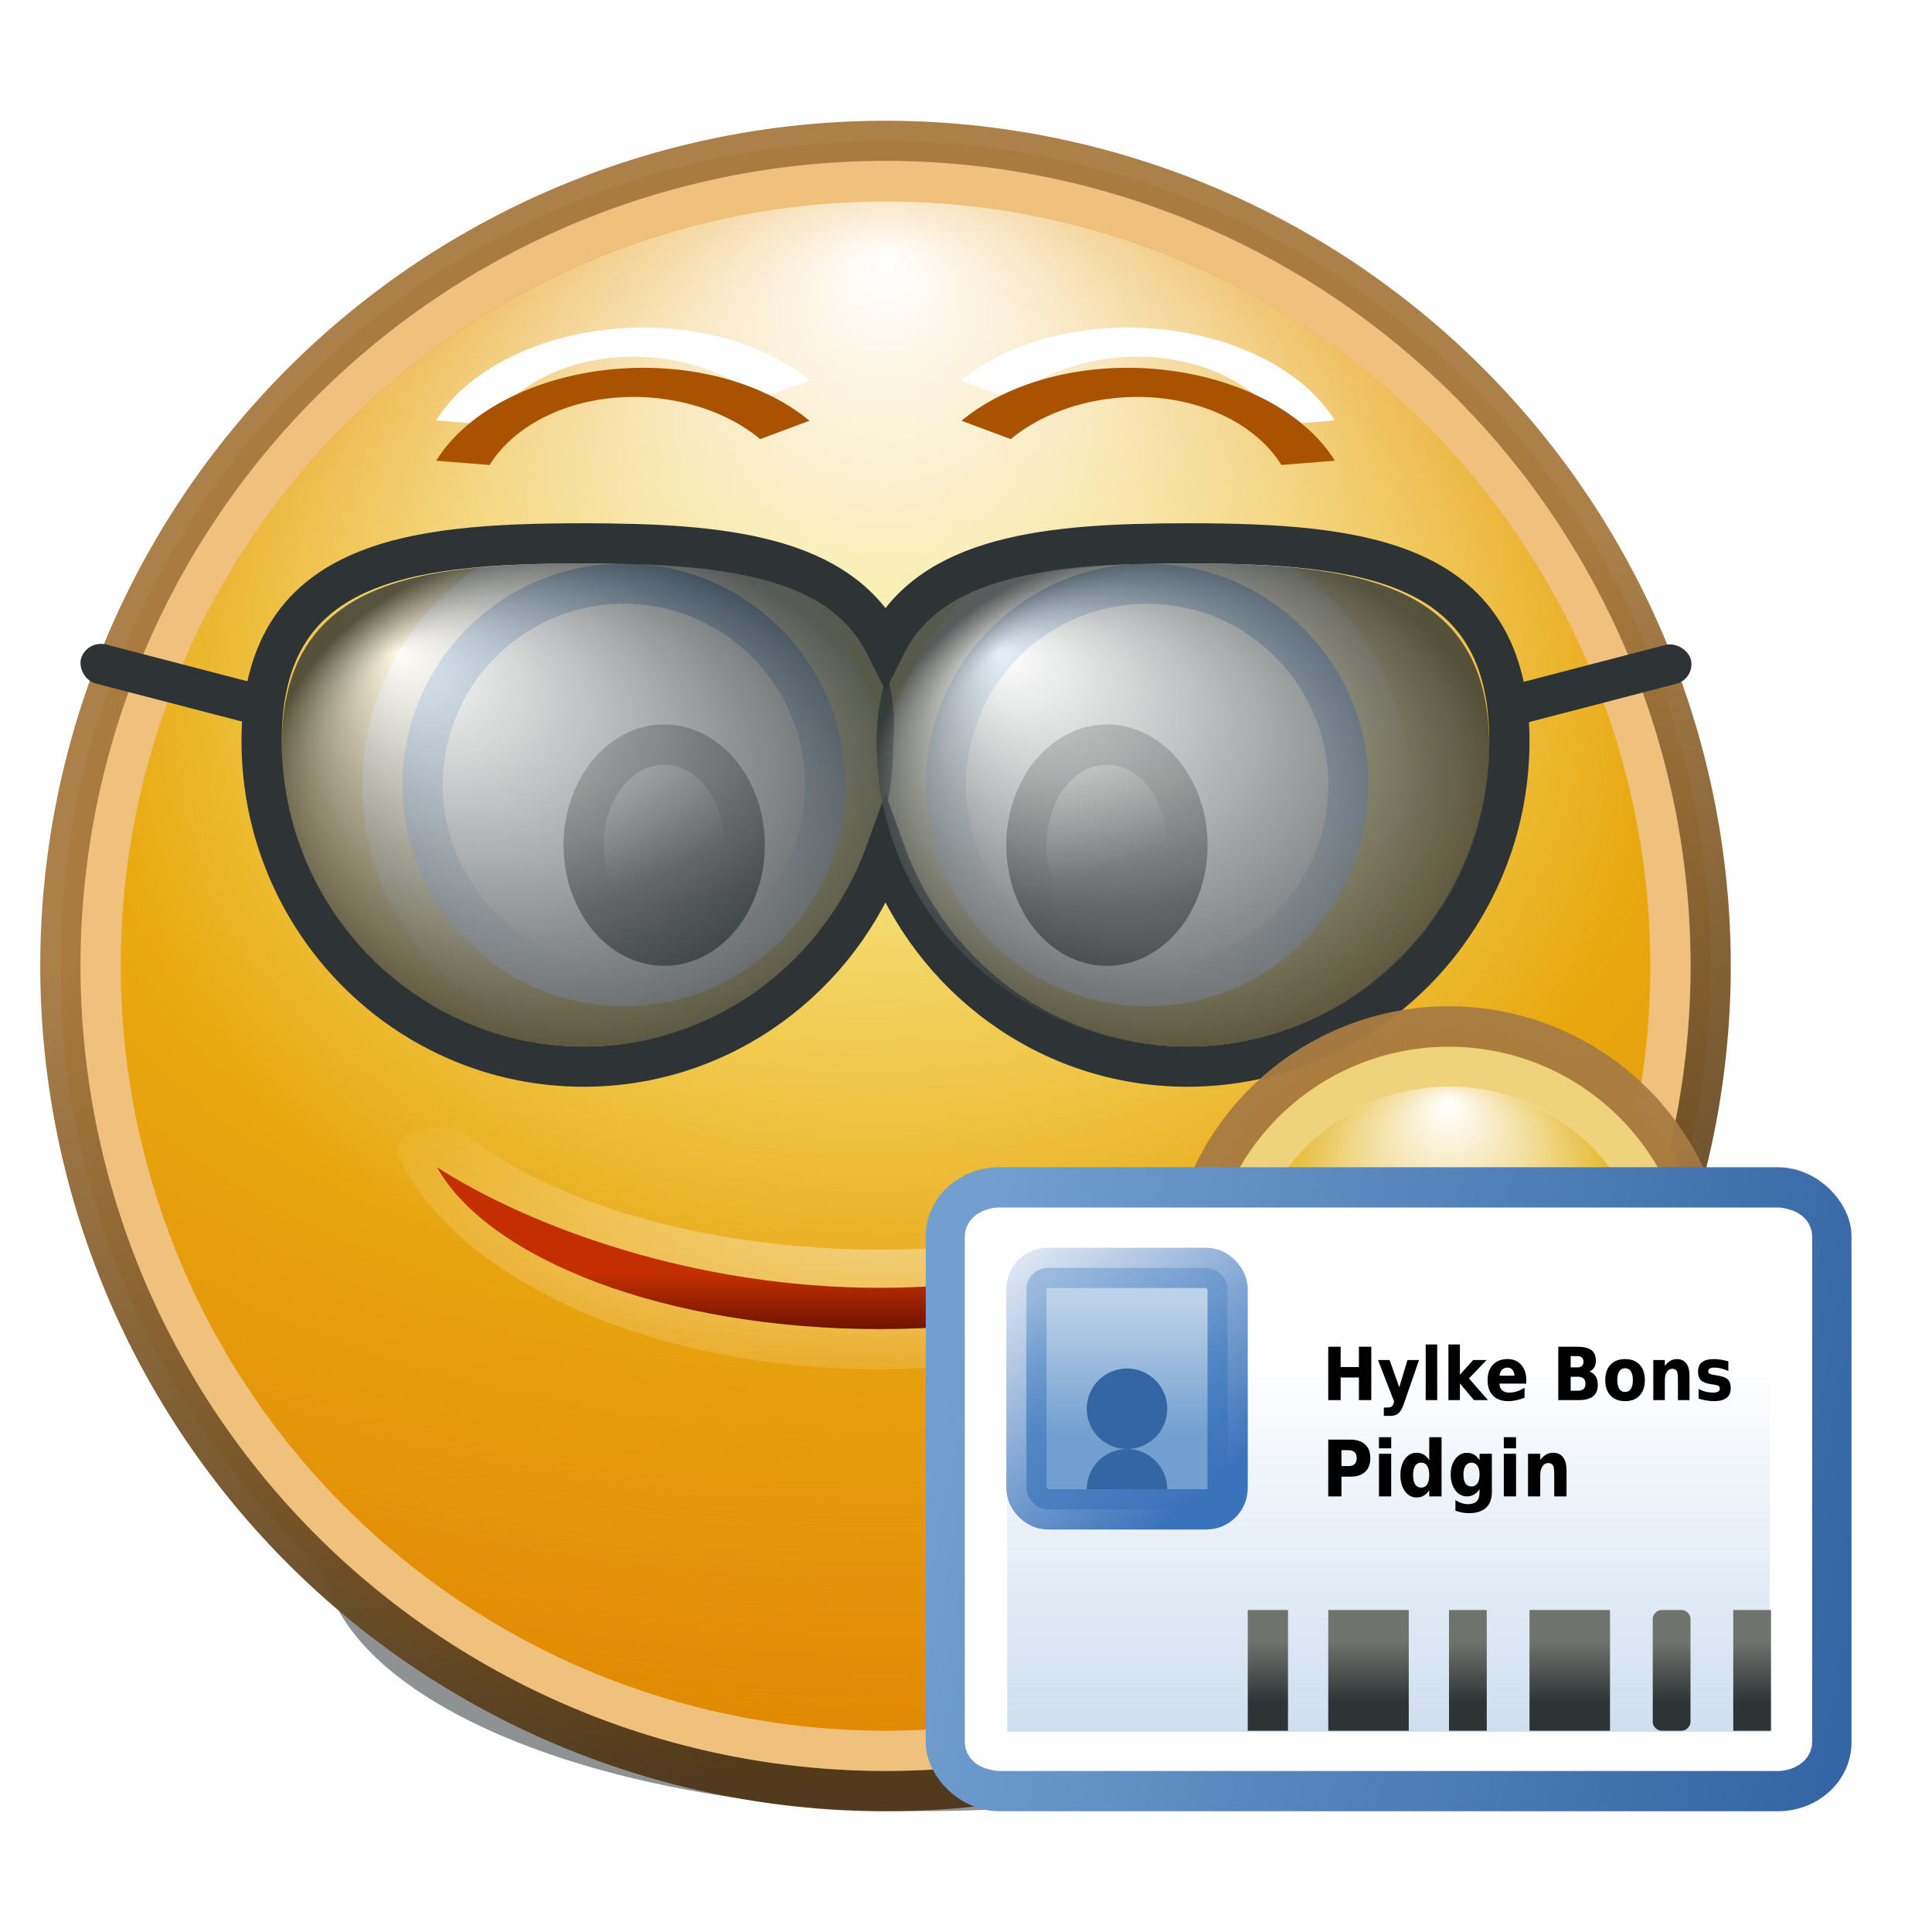 <?xml version="1.0" encoding="UTF-8" standalone="no"?>
<!-- Created with Inkscape (http://www.inkscape.org/) -->
<svg
   xmlns:dc="http://purl.org/dc/elements/1.1/"
   xmlns:cc="http://creativecommons.org/ns#"
   xmlns:rdf="http://www.w3.org/1999/02/22-rdf-syntax-ns#"
   xmlns:svg="http://www.w3.org/2000/svg"
   xmlns="http://www.w3.org/2000/svg"
   xmlns:xlink="http://www.w3.org/1999/xlink"
   xmlns:sodipodi="http://sodipodi.sourceforge.net/DTD/sodipodi-0.dtd"
   xmlns:inkscape="http://www.inkscape.org/namespaces/inkscape"
   width="48"
   height="48"
   id="svg2"
   sodipodi:version="0.32"
   inkscape:version="0.46"
   version="1.0"
   sodipodi:docbase="/home/hbons/Desktop"
   sodipodi:docname="auth.svg"
   inkscape:export-filename="/home/hbons/Bureaublad/Projecten/Pidgin/pidgin-mtn/pidgin/pixmaps/dialogs/64/auth.png"
   inkscape:export-xdpi="90"
   inkscape:export-ydpi="90"
   inkscape:output_extension="org.inkscape.output.svg.inkscape"
   sodipodi:modified="true">
  <defs
     id="defs4">
    <linearGradient
       inkscape:collect="always"
       id="linearGradient9188">
      <stop
         style="stop-color:#2e3436;stop-opacity:1;"
         offset="0"
         id="stop9190" />
      <stop
         style="stop-color:#6f726d;stop-opacity:1"
         offset="1"
         id="stop9192" />
    </linearGradient>
    <linearGradient
       inkscape:collect="always"
       id="linearGradient9166">
      <stop
         style="stop-color:#3b73bb;stop-opacity:1;"
         offset="0"
         id="stop9168" />
      <stop
         style="stop-color:#3b73bb;stop-opacity:0;"
         offset="1"
         id="stop9170" />
    </linearGradient>
    <linearGradient
       inkscape:collect="always"
       id="linearGradient9158">
      <stop
         style="stop-color:#729fcf;stop-opacity:1;"
         offset="0"
         id="stop9160" />
      <stop
         style="stop-color:#bcd2e9;stop-opacity:1"
         offset="1"
         id="stop9162" />
    </linearGradient>
    <linearGradient
       inkscape:collect="always"
       id="linearGradient9056">
      <stop
         style="stop-color:#729fcf;stop-opacity:1;"
         offset="0"
         id="stop9058" />
      <stop
         style="stop-color:#729fcf;stop-opacity:0;"
         offset="1"
         id="stop9060" />
    </linearGradient>
    <linearGradient
       inkscape:collect="always"
       id="linearGradient9040">
      <stop
         style="stop-color:#729fcf;stop-opacity:1"
         offset="0"
         id="stop9042" />
      <stop
         style="stop-color:#3465a4;stop-opacity:1"
         offset="1"
         id="stop9044" />
    </linearGradient>
    <linearGradient
       id="linearGradient11669"
       inkscape:collect="always">
      <stop
         id="stop11671"
         offset="0"
         style="stop-color:#ffffff;stop-opacity:1" />
      <stop
         id="stop11673"
         offset="1"
         style="stop-color:#2e3436;stop-opacity:1" />
    </linearGradient>
    <linearGradient
       inkscape:collect="always"
       id="linearGradient11653">
      <stop
         style="stop-color:#ffffff;stop-opacity:1"
         offset="0"
         id="stop11655" />
      <stop
         style="stop-color:#2e3436;stop-opacity:1"
         offset="1"
         id="stop11657" />
    </linearGradient>
    <linearGradient
       id="linearGradient11493"
       inkscape:collect="always">
      <stop
         id="stop11495"
         offset="0"
         style="stop-color:#555753;stop-opacity:1" />
      <stop
         id="stop11497"
         offset="1"
         style="stop-color:#070808;stop-opacity:1" />
    </linearGradient>
    <linearGradient
       id="linearGradient11487"
       inkscape:collect="always">
      <stop
         id="stop11489"
         offset="0"
         style="stop-color:#538ac5;stop-opacity:1" />
      <stop
         id="stop11491"
         offset="1"
         style="stop-color:#ffffff;stop-opacity:1" />
    </linearGradient>
    <linearGradient
       inkscape:collect="always"
       id="linearGradient11474">
      <stop
         style="stop-color:#558bc5;stop-opacity:1"
         offset="0"
         id="stop11476" />
      <stop
         style="stop-color:#ffffff;stop-opacity:1"
         offset="1"
         id="stop11478" />
    </linearGradient>
    <linearGradient
       inkscape:collect="always"
       id="linearGradient11333">
      <stop
         style="stop-color:#ffffff;stop-opacity:1;"
         offset="0"
         id="stop11335" />
      <stop
         style="stop-color:#ffffff;stop-opacity:0;"
         offset="1"
         id="stop11337" />
    </linearGradient>
    <linearGradient
       id="linearGradient11316"
       inkscape:collect="always">
      <stop
         id="stop11318"
         offset="0"
         style="stop-color:#edd400;stop-opacity:1" />
      <stop
         id="stop11320"
         offset="1"
         style="stop-color:#f6c93b;stop-opacity:0;" />
    </linearGradient>
    <linearGradient
       inkscape:collect="always"
       id="linearGradient11304">
      <stop
         style="stop-color:#ffffff;stop-opacity:1;"
         offset="0"
         id="stop11306" />
      <stop
         style="stop-color:#ffffff;stop-opacity:0;"
         offset="1"
         id="stop11308" />
    </linearGradient>
    <linearGradient
       inkscape:collect="always"
       id="linearGradient11292">
      <stop
         style="stop-color:#ffffff;stop-opacity:1;"
         offset="0"
         id="stop11294" />
      <stop
         style="stop-color:#ffffff;stop-opacity:0;"
         offset="1"
         id="stop11296" />
    </linearGradient>
    <linearGradient
       inkscape:collect="always"
       id="linearGradient11259">
      <stop
         style="stop-color:#ffffff;stop-opacity:1;"
         offset="0"
         id="stop11261" />
      <stop
         style="stop-color:#ffffff;stop-opacity:0;"
         offset="1"
         id="stop11263" />
    </linearGradient>
    <linearGradient
       inkscape:collect="always"
       id="linearGradient11241">
      <stop
         style="stop-color:#4f381b;stop-opacity:0.973"
         offset="0"
         id="stop11243" />
      <stop
         style="stop-color:#a87b42;stop-opacity:0.961"
         offset="1"
         id="stop11245" />
    </linearGradient>
    <linearGradient
       inkscape:collect="always"
       id="linearGradient11208">
      <stop
         style="stop-color:#c32f00;stop-opacity:1"
         offset="0"
         id="stop11210" />
      <stop
         style="stop-color:#6c1300;stop-opacity:1"
         offset="1"
         id="stop11212" />
    </linearGradient>
    <linearGradient
       inkscape:collect="always"
       id="linearGradient11196">
      <stop
         style="stop-color:#555753;stop-opacity:1"
         offset="0"
         id="stop11198" />
      <stop
         style="stop-color:#000000;stop-opacity:1"
         offset="1"
         id="stop11200" />
    </linearGradient>
    <linearGradient
       inkscape:collect="always"
       xlink:href="#linearGradient11241"
       id="linearGradient10406"
       gradientUnits="userSpaceOnUse"
       x1="14.366"
       y1="19.516"
       x2="11.215"
       y2="8.226" />
    <linearGradient
       inkscape:collect="always"
       xlink:href="#linearGradient11493"
       id="linearGradient11202"
       x1="9.707"
       y1="8.55"
       x2="9.988"
       y2="10.592"
       gradientUnits="userSpaceOnUse" />
    <linearGradient
       inkscape:collect="always"
       xlink:href="#linearGradient11196"
       id="linearGradient11206"
       gradientUnits="userSpaceOnUse"
       x1="9.707"
       y1="8.55"
       x2="9.988"
       y2="10.592" />
    <radialGradient
       inkscape:collect="always"
       xlink:href="#linearGradient11316"
       id="radialGradient11271"
       gradientUnits="userSpaceOnUse"
       gradientTransform="matrix(1.877,9.6878354e-8,-5.330884e-8,1.089,-10.483,-2.643)"
       cx="11.874"
       cy="12.147"
       fx="11.594"
       fy="8.866"
       r="9.975" />
    <linearGradient
       inkscape:collect="always"
       xlink:href="#linearGradient11304"
       id="linearGradient11310"
       x1="8.953"
       y1="6.264"
       x2="10.733"
       y2="9.653"
       gradientUnits="userSpaceOnUse" />
    <linearGradient
       inkscape:collect="always"
       xlink:href="#linearGradient11304"
       id="linearGradient11314"
       gradientUnits="userSpaceOnUse"
       x1="8.953"
       y1="6.264"
       x2="10.733"
       y2="9.653" />
    <radialGradient
       inkscape:collect="always"
       xlink:href="#linearGradient11259"
       id="radialGradient11327"
       gradientUnits="userSpaceOnUse"
       gradientTransform="matrix(1.023,0,0,0.887,-0.271,0.706)"
       cx="11.736"
       cy="7.369"
       fx="11.801"
       fy="1.173"
       r="9.975" />
    <linearGradient
       inkscape:collect="always"
       xlink:href="#linearGradient11333"
       id="linearGradient11339"
       x1="14.688"
       y1="11.875"
       x2="20.688"
       y2="22.562"
       gradientUnits="userSpaceOnUse"
       gradientTransform="translate(-2,1.885788e-7)" />
    <linearGradient
       inkscape:collect="always"
       xlink:href="#linearGradient11333"
       id="linearGradient11343"
       gradientUnits="userSpaceOnUse"
       x1="14.688"
       y1="11.875"
       x2="20.688"
       y2="22.562"
       gradientTransform="translate(11,1.885788e-7)" />
    <linearGradient
       inkscape:collect="always"
       xlink:href="#linearGradient11487"
       id="linearGradient11480"
       x1="14.729"
       y1="15.786"
       x2="16.958"
       y2="24.104"
       gradientUnits="userSpaceOnUse"
       gradientTransform="translate(-2,1.885788e-7)" />
    <filter
       inkscape:collect="always"
       id="filter11503"
       x="-0.117"
       width="1.234"
       y="-0.328"
       height="1.657">
      <feGaussianBlur
         inkscape:collect="always"
         stdDeviation="0.648"
         id="feGaussianBlur11505" />
    </filter>
    <linearGradient
       inkscape:collect="always"
       xlink:href="#linearGradient11474"
       id="linearGradient11507"
       gradientUnits="userSpaceOnUse"
       gradientTransform="matrix(-1,0,0,1,46,1.885788e-7)"
       x1="14.729"
       y1="15.786"
       x2="16.958"
       y2="24.104" />
    <radialGradient
       inkscape:collect="always"
       xlink:href="#linearGradient11669"
       id="radialGradient11659"
       cx="14"
       cy="19.5"
       fx="9.326"
       fy="14.815"
       r="8"
       gradientTransform="matrix(1,0,0,0.812,0.5,4.156)"
       gradientUnits="userSpaceOnUse" />
    <radialGradient
       inkscape:collect="always"
       xlink:href="#linearGradient11653"
       id="radialGradient11667"
       gradientUnits="userSpaceOnUse"
       gradientTransform="matrix(1,0,0,0.812,15.5,4.156)"
       cx="14"
       cy="19.5"
       fx="9.326"
       fy="14.815"
       r="8" />
    <linearGradient
       inkscape:collect="always"
       xlink:href="#linearGradient11241"
       id="linearGradient8720"
       gradientUnits="userSpaceOnUse"
       x1="14.366"
       y1="19.516"
       x2="11.215"
       y2="8.226" />
    <radialGradient
       inkscape:collect="always"
       xlink:href="#linearGradient11259"
       id="radialGradient8722"
       gradientUnits="userSpaceOnUse"
       gradientTransform="matrix(1.023,0,0,0.887,-0.271,0.706)"
       cx="11.736"
       cy="7.369"
       fx="11.801"
       fy="1.173"
       r="9.975" />
    <linearGradient
       inkscape:collect="always"
       xlink:href="#linearGradient11493"
       id="linearGradient8985"
       gradientUnits="userSpaceOnUse"
       x1="9.707"
       y1="8.55"
       x2="9.988"
       y2="10.592" />
    <linearGradient
       inkscape:collect="always"
       xlink:href="#linearGradient11196"
       id="linearGradient8993"
       gradientUnits="userSpaceOnUse"
       x1="9.707"
       y1="8.55"
       x2="9.988"
       y2="10.592" />
    <linearGradient
       inkscape:collect="always"
       xlink:href="#linearGradient11304"
       id="linearGradient8995"
       gradientUnits="userSpaceOnUse"
       x1="8.953"
       y1="6.264"
       x2="10.733"
       y2="9.653" />
    <linearGradient
       inkscape:collect="always"
       xlink:href="#linearGradient11304"
       id="linearGradient8997"
       gradientUnits="userSpaceOnUse"
       x1="8.953"
       y1="6.264"
       x2="10.733"
       y2="9.653" />
    <linearGradient
       inkscape:collect="always"
       xlink:href="#linearGradient11333"
       id="linearGradient9005"
       gradientUnits="userSpaceOnUse"
       gradientTransform="translate(-35,2)"
       x1="14.688"
       y1="11.875"
       x2="20.688"
       y2="22.562" />
    <linearGradient
       inkscape:collect="always"
       xlink:href="#linearGradient11208"
       id="linearGradient9018"
       gradientUnits="userSpaceOnUse"
       gradientTransform="matrix(-0.966,0.116,0.259,0.432,39.418,14.52)"
       x1="22.92"
       y1="33.492"
       x2="23.747"
       y2="36.579" />
    <radialGradient
       inkscape:collect="always"
       xlink:href="#linearGradient11292"
       id="radialGradient9036"
       gradientUnits="userSpaceOnUse"
       gradientTransform="matrix(1.521,0,0,0.386,-14.644,17.6)"
       cx="24.003"
       cy="34.706"
       fx="24.003"
       fy="34.706"
       r="12.134" />
    <linearGradient
       inkscape:collect="always"
       xlink:href="#linearGradient9040"
       id="linearGradient9046"
       x1="24"
       y1="37"
       x2="44.534"
       y2="40.875"
       gradientUnits="userSpaceOnUse"
       gradientTransform="matrix(1.126,0,0,1,-4.093,0)" />
    <linearGradient
       inkscape:collect="always"
       xlink:href="#linearGradient9056"
       id="linearGradient9062"
       x1="34.5"
       y1="61.35"
       x2="34.5"
       y2="33.73"
       gradientUnits="userSpaceOnUse" />
    <linearGradient
       inkscape:collect="always"
       xlink:href="#linearGradient9158"
       id="linearGradient9164"
       x1="29"
       y1="35.649"
       x2="29"
       y2="32.334"
       gradientUnits="userSpaceOnUse"
       gradientTransform="translate(-1,0)" />
    <linearGradient
       inkscape:collect="always"
       xlink:href="#linearGradient9166"
       id="linearGradient9172"
       x1="29.125"
       y1="36.562"
       x2="25"
       y2="31.938"
       gradientUnits="userSpaceOnUse" />
    <linearGradient
       inkscape:collect="always"
       xlink:href="#linearGradient9188"
       id="linearGradient9194"
       x1="37.5"
       y1="42.295"
       x2="37.5"
       y2="40.793"
       gradientUnits="userSpaceOnUse" />
    <linearGradient
       inkscape:collect="always"
       xlink:href="#linearGradient9166"
       id="linearGradient9246"
       gradientUnits="userSpaceOnUse"
       x1="29.781"
       y1="37.094"
       x2="23.984"
       y2="30.406" />
  </defs>
  <sodipodi:namedview
     id="base"
     pagecolor="#ffffff"
     bordercolor="#666666"
     borderopacity="1.0"
     inkscape:pageopacity="0.0"
     inkscape:pageshadow="2"
     inkscape:zoom="1"
     inkscape:cx="274.07651"
     inkscape:cy="97.498181"
     inkscape:document-units="px"
     inkscape:current-layer="layer1"
     showgrid="false"
     fill="#fce94f"
     inkscape:window-width="1440"
     inkscape:window-height="847"
     inkscape:window-x="0"
     inkscape:window-y="0"
     width="48px"
     height="48px"
     inkscape:snap-bbox="true"
     inkscape:snap-nodes="false"
     objecttolerance="10"
     gridtolerance="10"
     showguides="true"
     inkscape:guide-bbox="true">
    <inkscape:grid
       type="xygrid"
       id="grid10393"
       visible="true"
       enabled="true" />
  </sodipodi:namedview>
  <g
     inkscape:label="Layer 1"
     inkscape:groupmode="layer"
     id="layer1">
    <path
       transform="matrix(2.257,0,0,2.745,-1.264,9.789)"
       d="M 17.394,10.458 A 6.645,2.368 0 1 1 4.104,10.458 A 6.645,2.368 0 1 1 17.394,10.458 z"
       sodipodi:ry="2.3675451"
       sodipodi:rx="6.6449099"
       sodipodi:cy="10.457643"
       sodipodi:cx="10.748654"
       id="path17958"
       style="opacity:0.734;fill:#2e3436;fill-opacity:1;stroke:none;stroke-width:1;stroke-miterlimit:4;stroke-dasharray:none;stroke-opacity:1;display:inline;filter:url(#filter11503);enable-background:new"
       sodipodi:type="arc" />
    <path
       transform="matrix(2.055,0,0,2.055,-2.261,1.43)"
       d="M 21.781,10.983 A 9.975,9.975 0 1 1 1.831,10.983 A 9.975,9.975 0 1 1 21.781,10.983 z"
       sodipodi:ry="9.975256"
       sodipodi:rx="9.975256"
       sodipodi:cy="10.983024"
       sodipodi:cx="11.806158"
       id="path17960"
       style="opacity:1;fill:#e08700;fill-opacity:1;stroke:url(#linearGradient10406);stroke-width:0.488;stroke-miterlimit:4;stroke-dasharray:none;stroke-opacity:1;display:inline;enable-background:new"
       sodipodi:type="arc" />
    <path
       transform="matrix(1.905,0,0,1.905,-0.487,3.08)"
       d="M 21.781,10.983 A 9.975,9.975 0 1 1 1.831,10.983 A 9.975,9.975 0 1 1 21.781,10.983 z"
       sodipodi:ry="9.975256"
       sodipodi:rx="9.975256"
       sodipodi:cy="10.983024"
       sodipodi:cx="11.806158"
       id="path11247"
       style="opacity:1;fill:url(#radialGradient11271);fill-opacity:1;stroke:none;stroke-width:0.512;stroke-miterlimit:4;stroke-dasharray:none;stroke-opacity:1;display:inline;enable-background:new"
       sodipodi:type="arc" />
    <path
       style="opacity:0.37;fill:url(#radialGradient9036);fill-opacity:1;stroke:none;stroke-width:1;stroke-miterlimit:4;stroke-opacity:1;display:inline;enable-background:new"
       d="M 10.826,28.011 C 10.52,28.014 10.234,28.094 10.051,28.227 C 9.868,28.361 9.808,28.533 9.889,28.694 C 11.28,31.722 16.088,34.021 21.857,34.021 C 27.627,34.021 32.434,31.722 33.826,28.694 C 33.967,28.436 33.738,28.161 33.289,28.049 C 32.84,27.937 32.309,28.023 32.045,28.25 C 29.837,29.982 25.929,31.047 21.857,31.047 C 17.785,31.047 13.878,29.982 11.67,28.25 C 11.482,28.097 11.164,28.007 10.826,28.011 L 10.826,28.011 z"
       id="path11288"
       sodipodi:nodetypes="cscscscsccc" />
    <path
       transform="matrix(1.905,0,0,1.905,-0.487,3.08)"
       d="M 21.781,10.983 A 9.975,9.975 0 1 1 1.831,10.983 A 9.975,9.975 0 1 1 21.781,10.983 z"
       sodipodi:ry="9.975256"
       sodipodi:rx="9.975256"
       sodipodi:cy="10.983024"
       sodipodi:cx="11.806158"
       id="path11257"
       style="opacity:1;fill:url(#radialGradient11327);fill-opacity:1;stroke:none;stroke-width:0.512;stroke-miterlimit:4;stroke-dasharray:none;stroke-opacity:1;display:inline;enable-background:new"
       sodipodi:type="arc" />
    <path
       id="path11329"
       d="M 21.5,19.5 C 21.5,22.812 18.812,25.5 15.5,25.5 C 12.188,25.5 9.5,22.812 9.5,19.5 C 9.5,16.188 12.188,13.5 15.5,13.5 C 18.812,13.5 21.5,16.188 21.5,19.5 z"
       style="opacity:1;fill:none;fill-opacity:1;stroke:url(#linearGradient11339);stroke-width:1;stroke-miterlimit:4;stroke-opacity:1;display:inline;enable-background:new" />
    <path
       sodipodi:nodetypes="cscsc"
       id="path17974"
       d="M 10.857,29 C 12.148,31.296 16.569,33.021 21.857,33.021 C 27.146,33.021 31.567,31.296 32.857,29 C 30.539,30.487 26.468,31.996 21.857,31.996 C 17.247,31.996 13.176,30.487 10.857,29 z"
       style="fill:url(#linearGradient9018);fill-opacity:1;stroke:none;stroke-width:1;stroke-miterlimit:4;stroke-dasharray:none;stroke-opacity:1;display:inline;enable-background:new" />
    <path
       transform="matrix(1.955,0,0,-1.955,-1.079,45.47)"
       d="M 21.781,10.983 A 9.975,9.975 0 1 1 1.831,10.983 A 9.975,9.975 0 1 1 21.781,10.983 z"
       sodipodi:ry="9.975256"
       sodipodi:rx="9.975256"
       sodipodi:cy="10.983024"
       sodipodi:cx="11.806158"
       id="path17964"
       style="opacity:0.487;fill:none;fill-opacity:1;stroke:#ffffff;stroke-width:0.512;stroke-miterlimit:4;stroke-dasharray:none;stroke-opacity:1;display:inline;enable-background:new"
       sodipodi:type="arc" />
    <path
       id="path17966"
       d="M 20.5,19.5 C 20.5,22.26 18.26,24.5 15.5,24.5 C 12.74,24.5 10.5,22.26 10.5,19.5 C 10.5,16.74 12.74,14.5 15.5,14.5 C 18.26,14.5 20.5,16.74 20.5,19.5 z"
       style="opacity:1;fill:#ffffff;fill-opacity:1;stroke:url(#linearGradient11480);stroke-width:1;stroke-miterlimit:4;stroke-opacity:1;display:inline;enable-background:new" />
    <path
       transform="matrix(2.437,0,0,1.545,-7.154,6.084)"
       d="M 10.733,9.653 A 1.026,1.941 0 1 1 8.681,9.653 A 1.026,1.941 0 1 1 10.733,9.653 z"
       sodipodi:ry="1.9413869"
       sodipodi:rx="1.0259361"
       sodipodi:cy="9.6526775"
       sodipodi:cx="9.7069349"
       id="path17968"
       style="opacity:1;fill:url(#linearGradient11202);fill-opacity:1;stroke:none;stroke-width:0.986;stroke-miterlimit:4;stroke-dasharray:none;stroke-opacity:1;display:inline;enable-background:new"
       sodipodi:type="arc" />
    <path
       sodipodi:open="true"
       sodipodi:end="5.6135639"
       sodipodi:start="3.5782199"
       transform="matrix(3.738,0.699,-0.706,1.839,3.53,-10.968)"
       d="M 7.213,8.487 A 1.228,1.741 0 0 1 9.288,8.143"
       sodipodi:ry="1.7410715"
       sodipodi:rx="1.2276785"
       sodipodi:cy="9.2232141"
       sodipodi:cx="8.3258924"
       id="path11325"
       style="opacity:1;fill:none;fill-opacity:1;stroke:#ffffff;stroke-width:0.368;stroke-miterlimit:4;stroke-dasharray:none;stroke-opacity:1;display:inline;enable-background:new"
       sodipodi:type="arc" />
    <path
       sodipodi:open="true"
       sodipodi:end="5.6135639"
       sodipodi:start="3.5782199"
       transform="matrix(3.738,0.699,-0.706,1.839,3.53,-9.968)"
       d="M 7.213,8.487 A 1.228,1.741 0 0 1 9.288,8.143"
       sodipodi:ry="1.7410715"
       sodipodi:rx="1.2276785"
       sodipodi:cy="9.2232141"
       sodipodi:cx="8.3258924"
       id="path17976"
       style="opacity:1;fill:none;fill-opacity:1;stroke:#a95300;stroke-width:0.368;stroke-miterlimit:4;stroke-dasharray:none;stroke-opacity:1;display:inline;enable-background:new"
       sodipodi:type="arc" />
    <path
       sodipodi:open="true"
       sodipodi:end="5.6135639"
       sodipodi:start="3.5782199"
       transform="matrix(-3.738,0.699,0.706,1.839,40.47,-10.968)"
       d="M 7.213,8.487 A 1.228,1.741 0 0 1 9.288,8.143"
       sodipodi:ry="1.7410715"
       sodipodi:rx="1.2276785"
       sodipodi:cy="9.2232141"
       sodipodi:cx="8.3258924"
       id="path11323"
       style="opacity:1;fill:none;fill-opacity:1;stroke:#ffffff;stroke-width:0.368;stroke-miterlimit:4;stroke-dasharray:none;stroke-opacity:1;display:inline;enable-background:new"
       sodipodi:type="arc" />
    <path
       sodipodi:open="true"
       sodipodi:end="5.6135639"
       sodipodi:start="3.5782199"
       transform="matrix(-3.738,0.699,0.706,1.839,40.47,-9.968)"
       d="M 7.213,8.487 A 1.228,1.741 0 0 1 9.288,8.143"
       sodipodi:ry="1.7410715"
       sodipodi:rx="1.2276785"
       sodipodi:cy="9.2232141"
       sodipodi:cx="8.3258924"
       id="path17978"
       style="opacity:1;fill:none;fill-opacity:1;stroke:#a95300;stroke-width:0.368;stroke-miterlimit:4;stroke-dasharray:none;stroke-opacity:1;display:inline;enable-background:new"
       sodipodi:type="arc" />
    <path
       id="path11482"
       d="M 23.5,19.5 C 23.5,22.26 25.74,24.5 28.5,24.5 C 31.26,24.5 33.5,22.26 33.5,19.5 C 33.5,16.74 31.26,14.5 28.5,14.5 C 25.74,14.5 23.5,16.74 23.5,19.5 z"
       style="opacity:1;fill:#ffffff;fill-opacity:1;stroke:url(#linearGradient11507);stroke-width:1;stroke-miterlimit:4;stroke-opacity:1;display:inline;enable-background:new" />
    <path
       transform="matrix(2.437,0,0,1.545,3.846,6.084)"
       d="M 10.733,9.653 A 1.026,1.941 0 1 1 8.681,9.653 A 1.026,1.941 0 1 1 10.733,9.653 z"
       sodipodi:ry="1.9413869"
       sodipodi:rx="1.0259361"
       sodipodi:cy="9.6526775"
       sodipodi:cx="9.7069349"
       id="path11204"
       style="opacity:1;fill:url(#linearGradient11206);fill-opacity:1;stroke:none;stroke-width:0.986;stroke-miterlimit:4;stroke-dasharray:none;stroke-opacity:1;display:inline;enable-background:new"
       sodipodi:type="arc" />
    <path
       transform="matrix(1.462,0,0,1.03,2.308,11.056)"
       d="M 10.733,9.653 A 1.026,1.941 0 1 1 8.681,9.653 A 1.026,1.941 0 1 1 10.733,9.653 z"
       sodipodi:ry="1.9413869"
       sodipodi:rx="1.0259361"
       sodipodi:cy="9.6526775"
       sodipodi:cx="9.7069349"
       id="path11300"
       style="opacity:1;fill:url(#linearGradient11310);fill-opacity:1;stroke:none;stroke-width:0.986;stroke-miterlimit:4;stroke-dasharray:none;stroke-opacity:1;display:inline;enable-background:new"
       sodipodi:type="arc" />
    <path
       transform="matrix(1.462,0,0,1.03,13.308,11.056)"
       d="M 10.733,9.653 A 1.026,1.941 0 1 1 8.681,9.653 A 1.026,1.941 0 1 1 10.733,9.653 z"
       sodipodi:ry="1.9413869"
       sodipodi:rx="1.0259361"
       sodipodi:cy="9.6526775"
       sodipodi:cx="9.7069349"
       id="path11312"
       style="opacity:1;fill:url(#linearGradient11314);fill-opacity:1;stroke:none;stroke-width:0.986;stroke-miterlimit:4;stroke-dasharray:none;stroke-opacity:1;display:inline;enable-background:new"
       sodipodi:type="arc" />
    <path
       id="path11341"
       d="M 34.5,19.5 C 34.5,22.812 31.812,25.5 28.5,25.5 C 25.188,25.5 22.5,22.812 22.5,19.5 C 22.5,16.188 25.188,13.5 28.5,13.5 C 31.812,13.5 34.5,16.188 34.5,19.5 z"
       style="opacity:1;fill:none;fill-opacity:1;stroke:url(#linearGradient11343);stroke-width:1;stroke-miterlimit:4;stroke-opacity:1;display:inline;enable-background:new" />
    <path
       style="opacity:0.8;fill:url(#radialGradient11659);fill-opacity:1;fill-rule:nonzero;stroke:none;stroke-width:1;stroke-linecap:square;stroke-linejoin:miter;marker:none;marker-start:none;marker-mid:none;marker-end:none;stroke-miterlimit:4;stroke-dashoffset:0;stroke-opacity:1;visibility:visible;display:inline;overflow:visible;enable-background:accumulate"
       d="M 22.188,18.538 C 22.188,22.657 18.64,26 14.5,26 C 10.36,26 7,22.657 7,18.538 C 7,14.419 10.36,14 14.5,14 C 18.64,14 22.531,14.294 22.188,18.538 z"
       id="path11647"
       sodipodi:nodetypes="csssc" />
    <rect
       style="opacity:1;fill:#2e3436;fill-opacity:1;fill-rule:nonzero;stroke:none;stroke-width:1;stroke-linecap:square;stroke-linejoin:miter;marker:none;marker-start:none;marker-mid:none;marker-end:none;stroke-miterlimit:4;stroke-dasharray:none;stroke-dashoffset:0;stroke-opacity:1;visibility:visible;display:inline;overflow:visible;enable-background:accumulate"
       id="rect11649"
       width="5.13"
       height="1.002"
       x="6.293"
       y="14.833"
       rx="0.513"
       ry="0.501"
       transform="matrix(0.968,0.252,-0.266,0.964,0,0)" />
    <rect
       style="opacity:1;fill:#2e3436;fill-opacity:1;fill-rule:nonzero;stroke:none;stroke-width:1;stroke-linecap:square;stroke-linejoin:miter;marker:none;marker-start:none;marker-mid:none;marker-end:none;stroke-miterlimit:4;stroke-dasharray:none;stroke-dashoffset:0;stroke-opacity:1;visibility:visible;display:inline;overflow:visible;enable-background:accumulate"
       id="rect11651"
       width="5.13"
       height="1.002"
       x="31.001"
       y="25.933"
       rx="0.513"
       ry="0.501"
       transform="matrix(0.968,-0.252,0.266,0.964,0,0)" />
    <path
       style="opacity:1;fill:none;fill-opacity:1;fill-rule:nonzero;stroke:#2e3436;stroke-width:1;stroke-linecap:square;stroke-linejoin:miter;marker:none;marker-start:none;marker-mid:none;marker-end:none;stroke-miterlimit:4;stroke-dashoffset:0;stroke-opacity:1;visibility:visible;display:inline;overflow:visible;enable-background:accumulate"
       d="M 14.5,13.5 C 10.084,13.5 6.5,13.946 6.5,18.409 C 6.5,22.871 10.084,26.5 14.5,26.5 C 17.95,26.5 20.878,24.28 22,21.185 C 23.122,24.28 26.05,26.5 29.5,26.5 C 33.916,26.5 37.5,22.871 37.5,18.409 C 37.5,13.946 33.916,13.5 29.5,13.5 C 26.05,13.5 23.122,13.79 22,16.039 C 20.878,13.79 17.95,13.5 14.5,13.5 z"
       id="path11661" />
    <path
       style="opacity:0.8;fill:url(#radialGradient11667);fill-opacity:1;fill-rule:nonzero;stroke:none;stroke-width:1;stroke-linecap:square;stroke-linejoin:miter;marker:none;marker-start:none;marker-mid:none;marker-end:none;stroke-miterlimit:4;stroke-dashoffset:0;stroke-opacity:1;visibility:visible;display:inline;overflow:visible;enable-background:accumulate"
       d="M 37,18.538 C 37,22.657 33.64,26 29.5,26 C 25.36,26 21.85,22.809 21.781,18.6 C 21.711,14.289 25.36,14 29.5,14 C 33.64,14 37,14.419 37,18.538 z"
       id="path11663"
       sodipodi:nodetypes="csssc" />
    <path
       transform="matrix(0.651,0,0,0.651,28.308,24.845)"
       d="M 21.781,10.983 A 9.975,9.975 0 1 1 1.831,10.983 A 9.975,9.975 0 1 1 21.781,10.983 z"
       sodipodi:ry="9.975256"
       sodipodi:rx="9.975256"
       sodipodi:cy="10.983024"
       sodipodi:cx="11.806158"
       id="path8714"
       style="opacity:1;fill:#e0a900;fill-opacity:1;stroke:url(#linearGradient8720);stroke-width:1.539;stroke-miterlimit:4;stroke-dasharray:none;stroke-opacity:1;display:inline;enable-background:new"
       sodipodi:type="arc" />
    <path
       transform="matrix(0.501,0,0,0.501,30.082,26.495)"
       d="M 21.781,10.983 A 9.975,9.975 0 1 1 1.831,10.983 A 9.975,9.975 0 1 1 21.781,10.983 z"
       sodipodi:ry="9.975256"
       sodipodi:rx="9.975256"
       sodipodi:cy="10.983024"
       sodipodi:cx="11.806158"
       id="path8716"
       style="opacity:1;fill:url(#radialGradient8722);fill-opacity:1;stroke:none;stroke-width:0.512;stroke-miterlimit:4;stroke-dasharray:none;stroke-opacity:1;display:inline;enable-background:new"
       sodipodi:type="arc" />
    <path
       transform="matrix(0.551,0,0,-0.551,29.491,38.056)"
       d="M 21.781,10.983 A 9.975,9.975 0 1 1 1.831,10.983 A 9.975,9.975 0 1 1 21.781,10.983 z"
       sodipodi:ry="9.975256"
       sodipodi:rx="9.975256"
       sodipodi:cy="10.983024"
       sodipodi:cx="11.806158"
       id="path8718"
       style="opacity:0.487;fill:none;fill-opacity:1;stroke:#ffffff;stroke-width:1.814;stroke-miterlimit:4;stroke-dasharray:none;stroke-opacity:1;display:inline;enable-background:new"
       sodipodi:type="arc" />
    <rect
       style="opacity:1;fill:#ffffff;fill-opacity:1;fill-rule:nonzero;stroke:url(#linearGradient9046);stroke-width:1;stroke-linecap:square;stroke-linejoin:miter;marker:none;marker-start:none;marker-mid:none;marker-end:none;stroke-miterlimit:4;stroke-dasharray:none;stroke-dashoffset:0;stroke-opacity:1;visibility:visible;display:inline;overflow:visible;enable-background:accumulate"
       id="rect9038"
       width="22"
       height="15"
       x="23.5"
       y="29.5"
       rx="1.331"
       ry="1.21" />
    <path
       sodipodi:type="inkscape:offset"
       inkscape:radius="-1.0060635"
       inkscape:original="M 25.71875 29.5 C 25.048304 29.5 24.5 30.048304 24.5 30.71875 L 24.5 43.28125 C 24.5 43.951696 25.048304 44.5 25.71875 44.5 L 43.28125 44.5 C 43.951696 44.5 44.5 43.951698 44.5 43.28125 L 44.5 30.71875 C 44.5 30.048304 43.951698 29.5 43.28125 29.5 L 25.71875 29.5 z "
       style="opacity:1;fill:url(#linearGradient9062);fill-opacity:1;fill-rule:nonzero;stroke:#ffffff;stroke-width:0.949;stroke-linecap:square;stroke-linejoin:miter;marker:none;marker-start:none;marker-mid:none;marker-end:none;stroke-miterlimit:4;stroke-dasharray:none;stroke-dashoffset:0;stroke-opacity:1;visibility:visible;display:inline;overflow:visible;enable-background:accumulate"
       id="path9052"
       d="M 25.719,30.5 C 25.597,30.5 25.5,30.597 25.5,30.719 L 25.5,43.281 C 25.5,43.403 25.597,43.5 25.719,43.5 L 43.281,43.5 C 43.403,43.5 43.5,43.403 43.5,43.281 L 43.5,30.719 C 43.5,30.597 43.403,30.5 43.281,30.5 L 25.719,30.5 z"
       transform="matrix(1.111,0,0,1,-3.833,0)" />
    <rect
       style="opacity:1;fill:url(#linearGradient9164);fill-opacity:1;fill-rule:nonzero;stroke:url(#linearGradient9246);stroke-width:1;stroke-linecap:square;stroke-linejoin:miter;marker:none;marker-start:none;marker-mid:none;marker-end:none;stroke-miterlimit:4;stroke-dasharray:none;stroke-dashoffset:0;stroke-opacity:1;visibility:visible;display:inline;overflow:visible;enable-background:accumulate"
       id="rect9064"
       width="5"
       height="6"
       x="25.5"
       y="31.5"
       rx="0.53"
       ry="0.53" />
    <path
       style="fill:#3465a4;fill-opacity:1;fill-rule:nonzero;stroke:none;stroke-width:1;stroke-linecap:square;stroke-linejoin:miter;stroke-miterlimit:4;stroke-dashoffset:0;stroke-opacity:1;marker:none;marker-start:none;marker-mid:none;marker-end:none;visibility:visible;display:inline;overflow:visible;enable-background:accumulate"
       d="M 28 34 C 27.448 34 27 34.448 27 35 C 27 35.552 27.448 36 28 36 C 28.552 36 29 35.552 29 35 C 29 34.448 28.552 34 28 34 z M 28 36 C 27.448 36 27 36.448 27 37 C 27 37 29 37 29 37 C 29 36.448 28.552 36 28 36 z "
       id="path9242" />
    <path
       style="font-size:12px;font-style:normal;font-variant:normal;font-weight:bold;font-stretch:semi-condensed;text-align:start;line-height:100%;writing-mode:lr-tb;text-anchor:start;fill:#000000;fill-opacity:1;stroke:none;stroke-width:1px;stroke-linecap:butt;stroke-linejoin:miter;stroke-opacity:1;font-family:DejaVu Sans;-inkscape-font-specification:DejaVu Sans Bold Semi-Condensed"
       d="M 33,33.459 L 33.308,33.459 L 33.308,33.964 L 33.762,33.964 L 33.762,33.459 L 34.069,33.459 L 34.069,34.785 L 33.762,34.785 L 33.762,34.223 L 33.308,34.223 L 33.308,34.785 L 33,34.785 L 33,33.459 M 34.237,33.79 L 34.524,33.79 L 34.764,34.465 L 34.969,33.79 L 35.255,33.79 L 34.878,34.879 C 34.84,34.99 34.796,35.067 34.746,35.111 C 34.696,35.155 34.629,35.177 34.547,35.177 L 34.381,35.177 L 34.381,34.969 L 34.471,34.969 C 34.519,34.969 34.554,34.96 34.576,34.943 C 34.599,34.926 34.616,34.895 34.629,34.851 L 34.637,34.823 L 34.237,33.79 M 35.421,33.403 L 35.707,33.403 L 35.707,34.785 L 35.421,34.785 L 35.421,33.403 M 35.986,33.403 L 36.271,33.403 L 36.271,34.155 L 36.601,33.79 L 36.933,33.79 L 36.496,34.247 L 36.968,34.785 L 36.62,34.785 L 36.271,34.37 L 36.271,34.785 L 35.986,34.785 L 35.986,33.403 M 37.92,34.285 L 37.92,34.376 L 37.251,34.376 C 37.257,34.45 37.281,34.506 37.323,34.543 C 37.365,34.581 37.423,34.599 37.498,34.599 C 37.558,34.599 37.62,34.59 37.683,34.57 C 37.746,34.55 37.811,34.52 37.877,34.479 L 37.877,34.725 C 37.81,34.753 37.742,34.774 37.674,34.788 C 37.606,34.803 37.539,34.811 37.471,34.811 C 37.309,34.811 37.183,34.765 37.093,34.674 C 37.003,34.582 36.959,34.454 36.959,34.289 C 36.959,34.126 37.003,33.999 37.091,33.906 C 37.179,33.813 37.301,33.766 37.455,33.766 C 37.596,33.766 37.709,33.813 37.793,33.908 C 37.877,34.002 37.92,34.127 37.92,34.285 M 37.626,34.179 C 37.626,34.119 37.61,34.07 37.578,34.034 C 37.546,33.996 37.505,33.978 37.453,33.978 C 37.398,33.978 37.353,33.995 37.318,34.03 C 37.284,34.064 37.263,34.114 37.254,34.179 L 37.626,34.179 M 39.193,33.972 C 39.242,33.972 39.278,33.961 39.303,33.937 C 39.329,33.913 39.341,33.878 39.341,33.832 C 39.341,33.786 39.329,33.752 39.303,33.728 C 39.278,33.704 39.242,33.692 39.193,33.692 L 39.023,33.692 L 39.023,33.972 L 39.193,33.972 M 39.204,34.552 C 39.266,34.552 39.312,34.538 39.343,34.509 C 39.375,34.48 39.39,34.436 39.39,34.377 C 39.39,34.32 39.375,34.277 39.343,34.249 C 39.312,34.22 39.266,34.205 39.204,34.205 L 39.023,34.205 L 39.023,34.552 L 39.204,34.552 M 39.49,34.075 C 39.556,34.097 39.607,34.136 39.643,34.193 C 39.679,34.251 39.697,34.321 39.697,34.405 C 39.697,34.533 39.658,34.628 39.58,34.691 C 39.503,34.754 39.385,34.785 39.226,34.785 L 38.715,34.785 L 38.715,33.459 L 39.177,33.459 C 39.343,33.459 39.463,33.487 39.537,33.543 C 39.611,33.598 39.649,33.687 39.649,33.81 C 39.649,33.874 39.635,33.929 39.608,33.975 C 39.581,34.02 39.542,34.053 39.49,34.075 M 40.375,33.994 C 40.312,33.994 40.263,34.019 40.23,34.07 C 40.197,34.12 40.181,34.193 40.181,34.289 C 40.181,34.384 40.197,34.457 40.23,34.508 C 40.263,34.558 40.312,34.583 40.375,34.583 C 40.438,34.583 40.485,34.558 40.518,34.508 C 40.551,34.457 40.568,34.384 40.568,34.289 C 40.568,34.193 40.551,34.12 40.518,34.07 C 40.485,34.019 40.438,33.994 40.375,33.994 M 40.375,33.766 C 40.53,33.766 40.65,33.813 40.736,33.905 C 40.823,33.997 40.866,34.125 40.866,34.289 C 40.866,34.452 40.823,34.58 40.736,34.672 C 40.65,34.764 40.53,34.811 40.375,34.811 C 40.221,34.811 40.1,34.764 40.013,34.672 C 39.926,34.58 39.882,34.452 39.882,34.289 C 39.882,34.125 39.926,33.997 40.013,33.905 C 40.1,33.813 40.221,33.766 40.375,33.766 M 41.975,34.179 L 41.975,34.785 L 41.688,34.785 L 41.688,34.686 L 41.688,34.321 C 41.688,34.236 41.686,34.176 41.682,34.144 C 41.679,34.111 41.673,34.087 41.664,34.072 C 41.653,34.051 41.638,34.035 41.618,34.024 C 41.599,34.012 41.578,34.006 41.553,34.006 C 41.494,34.006 41.447,34.032 41.412,34.083 C 41.378,34.134 41.362,34.205 41.362,34.296 L 41.362,34.785 L 41.076,34.785 L 41.076,33.79 L 41.362,33.79 L 41.362,33.936 C 41.405,33.878 41.451,33.835 41.499,33.808 C 41.548,33.78 41.601,33.766 41.66,33.766 C 41.763,33.766 41.841,33.802 41.894,33.872 C 41.948,33.942 41.975,34.045 41.975,34.179 M 42.94,33.821 L 42.94,34.063 C 42.879,34.035 42.819,34.013 42.762,33.999 C 42.705,33.985 42.652,33.978 42.601,33.978 C 42.547,33.978 42.506,33.985 42.48,34.001 C 42.454,34.016 42.441,34.039 42.441,34.07 C 42.441,34.096 42.45,34.115 42.47,34.129 C 42.49,34.142 42.526,34.152 42.578,34.159 L 42.628,34.167 C 42.775,34.188 42.873,34.222 42.924,34.269 C 42.975,34.316 43,34.391 43,34.492 C 43,34.598 42.965,34.677 42.894,34.731 C 42.824,34.784 42.719,34.811 42.579,34.811 C 42.52,34.811 42.459,34.805 42.395,34.795 C 42.333,34.785 42.268,34.769 42.202,34.749 L 42.202,34.507 C 42.259,34.538 42.317,34.561 42.377,34.576 C 42.437,34.592 42.498,34.599 42.56,34.599 C 42.615,34.599 42.657,34.591 42.686,34.574 C 42.714,34.556 42.728,34.531 42.728,34.497 C 42.728,34.469 42.718,34.448 42.699,34.434 C 42.679,34.42 42.641,34.409 42.583,34.401 L 42.532,34.394 C 42.405,34.376 42.315,34.344 42.264,34.296 C 42.213,34.248 42.187,34.175 42.187,34.077 C 42.187,33.972 42.22,33.894 42.285,33.843 C 42.35,33.792 42.45,33.766 42.584,33.766 C 42.637,33.766 42.692,33.771 42.75,33.78 C 42.808,33.789 42.872,33.802 42.94,33.821"
       id="flowRoot9140" />
    <path
       style="opacity:1;fill:url(#linearGradient9194);fill-opacity:1;fill-rule:nonzero;stroke:none;stroke-width:1;stroke-linecap:square;stroke-linejoin:miter;marker:none;marker-start:none;marker-mid:none;marker-end:none;stroke-miterlimit:4;stroke-dasharray:none;stroke-dashoffset:0;stroke-opacity:1;visibility:visible;display:inline;overflow:visible;enable-background:accumulate"
       d="M 31 40 L 31 43 L 32 43 L 32 40 L 31 40 z M 33 40 L 33 43 L 35 43 L 35 40 L 33 40 z M 36 40 L 36 43 L 36.938 43 L 36.938 40 L 36 40 z M 38 40 L 38 43 L 40 43 L 40 40 L 38 40 z M 41.281 40 C 41.168 40 41.062 40.106 41.062 40.219 L 41.062 42.781 C 41.062 42.894 41.168 43 41.281 43 L 41.781 43 C 41.894 43 42 42.894 42 42.781 L 42 40.219 C 42 40.106 41.894 40 41.781 40 L 41.281 40 z M 43.062 40 L 43.062 43 L 44 43 L 44 40 L 43.062 40 z "
       id="rect9175" />
    <path
       style="font-size:40px;font-style:normal;font-variant:normal;font-weight:bold;font-stretch:semi-condensed;text-align:start;line-height:125%;writing-mode:lr-tb;text-anchor:start;fill:#000000;fill-opacity:1;stroke:none;stroke-width:1px;stroke-linecap:butt;stroke-linejoin:miter;stroke-opacity:1;font-family:DejaVu Sans;-inkscape-font-specification:DejaVu Sans Bold Semi-Condensed"
       d="M 33,35.767 L 33.543,35.767 C 33.705,35.767 33.829,35.807 33.915,35.887 C 34.002,35.966 34.045,36.079 34.045,36.227 C 34.045,36.375 34.002,36.489 33.915,36.569 C 33.829,36.648 33.705,36.688 33.543,36.688 L 33.328,36.688 L 33.328,37.177 L 33,37.177 L 33,35.767 M 33.328,36.03 L 33.328,36.424 L 33.508,36.424 C 33.572,36.424 33.621,36.407 33.656,36.373 C 33.69,36.338 33.707,36.29 33.707,36.227 C 33.707,36.164 33.69,36.115 33.656,36.081 C 33.621,36.047 33.572,36.03 33.508,36.03 L 33.328,36.03 M 34.26,36.119 L 34.564,36.119 L 34.564,37.177 L 34.26,37.177 L 34.26,36.119 M 34.26,35.707 L 34.564,35.707 L 34.564,35.983 L 34.26,35.983 L 34.26,35.707 M 35.509,36.274 L 35.509,35.707 L 35.815,35.707 L 35.815,37.177 L 35.509,37.177 L 35.509,37.024 C 35.467,37.086 35.42,37.132 35.37,37.161 C 35.32,37.19 35.261,37.204 35.194,37.204 C 35.077,37.204 34.981,37.153 34.905,37.049 C 34.83,36.945 34.793,36.812 34.793,36.649 C 34.793,36.486 34.83,36.353 34.905,36.249 C 34.981,36.145 35.077,36.093 35.194,36.093 C 35.26,36.093 35.319,36.108 35.369,36.138 C 35.42,36.167 35.467,36.212 35.509,36.274 M 35.308,36.959 C 35.373,36.959 35.423,36.932 35.457,36.879 C 35.491,36.826 35.509,36.75 35.509,36.649 C 35.509,36.548 35.491,36.471 35.457,36.418 C 35.423,36.365 35.373,36.339 35.308,36.339 C 35.243,36.339 35.194,36.365 35.159,36.418 C 35.125,36.471 35.108,36.548 35.108,36.649 C 35.108,36.75 35.125,36.826 35.159,36.879 C 35.194,36.932 35.243,36.959 35.308,36.959 M 36.759,36.997 C 36.717,37.059 36.671,37.104 36.62,37.133 C 36.57,37.162 36.512,37.177 36.445,37.177 C 36.329,37.177 36.233,37.126 36.157,37.025 C 36.081,36.923 36.043,36.793 36.043,36.636 C 36.043,36.478 36.081,36.348 36.157,36.247 C 36.233,36.146 36.329,36.095 36.445,36.095 C 36.512,36.095 36.57,36.11 36.62,36.139 C 36.671,36.168 36.717,36.213 36.759,36.276 L 36.759,36.119 L 37.065,36.119 L 37.065,37.07 C 37.065,37.24 37.017,37.37 36.92,37.459 C 36.824,37.549 36.683,37.594 36.5,37.594 C 36.44,37.594 36.383,37.589 36.327,37.579 C 36.271,37.569 36.216,37.554 36.16,37.533 L 36.16,37.269 C 36.213,37.303 36.265,37.329 36.316,37.345 C 36.367,37.362 36.419,37.37 36.47,37.37 C 36.57,37.37 36.643,37.346 36.689,37.298 C 36.736,37.249 36.759,37.173 36.759,37.07 L 36.759,36.997 M 36.558,36.339 C 36.495,36.339 36.446,36.365 36.411,36.416 C 36.376,36.468 36.359,36.541 36.359,36.636 C 36.359,36.733 36.376,36.806 36.41,36.857 C 36.444,36.906 36.493,36.931 36.558,36.931 C 36.622,36.931 36.671,36.905 36.706,36.854 C 36.742,36.802 36.759,36.729 36.759,36.636 C 36.759,36.541 36.742,36.468 36.706,36.416 C 36.671,36.365 36.622,36.339 36.558,36.339 M 37.362,36.119 L 37.666,36.119 L 37.666,37.177 L 37.362,37.177 L 37.362,36.119 M 37.362,35.707 L 37.666,35.707 L 37.666,35.983 L 37.362,35.983 L 37.362,35.707 M 38.92,36.533 L 38.92,37.177 L 38.614,37.177 L 38.614,37.072 L 38.614,36.684 C 38.614,36.592 38.612,36.53 38.608,36.495 C 38.604,36.46 38.598,36.435 38.589,36.418 C 38.577,36.396 38.561,36.379 38.54,36.367 C 38.52,36.355 38.497,36.348 38.471,36.348 C 38.407,36.348 38.357,36.376 38.321,36.431 C 38.285,36.485 38.267,36.56 38.267,36.656 L 38.267,37.177 L 37.963,37.177 L 37.963,36.119 L 38.267,36.119 L 38.267,36.274 C 38.313,36.212 38.362,36.167 38.413,36.138 C 38.465,36.108 38.522,36.093 38.584,36.093 C 38.694,36.093 38.777,36.131 38.834,36.206 C 38.891,36.281 38.92,36.39 38.92,36.533"
       id="flowRoot9198" />
  </g>
</svg>
